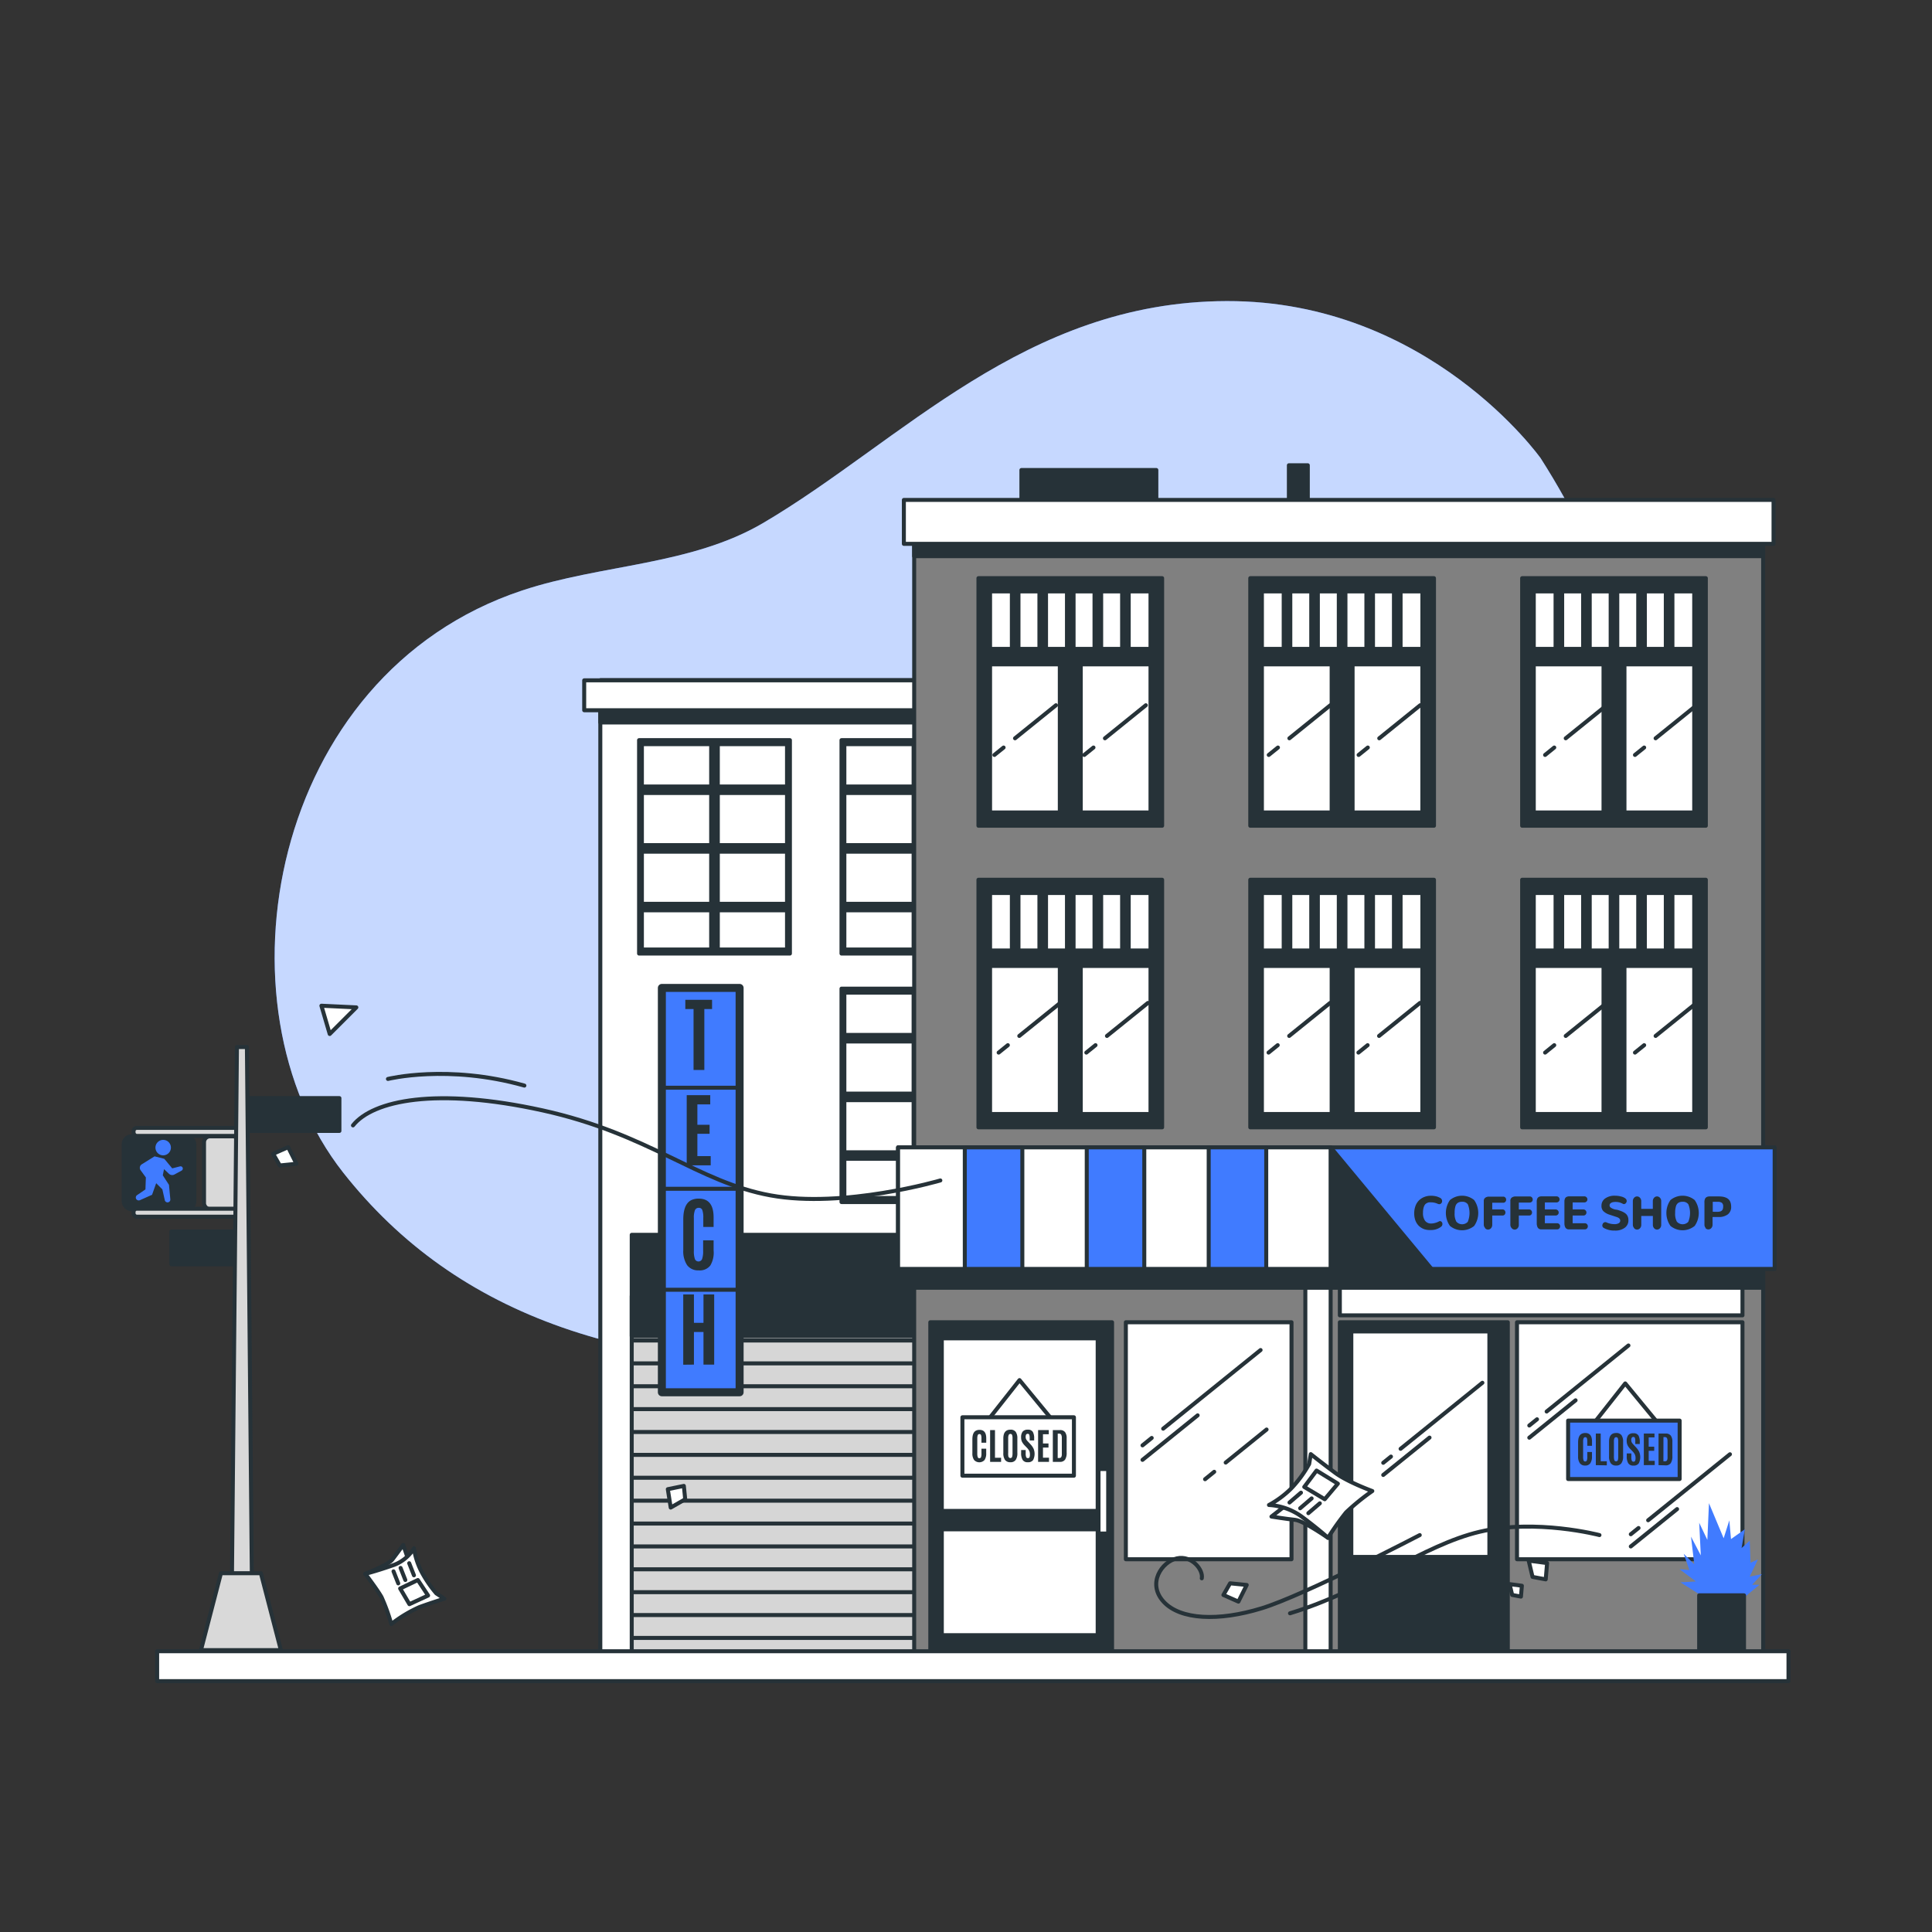 <svg xmlns="http://www.w3.org/2000/svg" viewBox="0 0 500 500"><rect x="0" y="0" width="500" height="500" fill="#333333" stroke="none"/><g id="freepik--background-simple--inject-65"><path d="M398.73,118.6S369.81,77.8,317.5,77.92s-84.17,36.35-120,57.43c-18.74,11-41.82,10.65-62.35,17.46C69.54,174.59,54.75,260.21,88.8,303.44c29.48,37.43,74.92,53,140.61,49.55s112.06-3.67,165.23-50.88S433.31,172.68,398.73,118.6Z" style="fill:#407BFF"></path><path d="M398.73,118.6S369.81,77.8,317.5,77.92s-84.17,36.35-120,57.43c-18.74,11-41.82,10.65-62.35,17.46C69.54,174.59,54.75,260.21,88.8,303.44c29.48,37.43,74.92,53,140.61,49.55s112.06-3.67,165.23-50.88S433.31,172.68,398.73,118.6Z" style="fill:#fff;opacity:0.7"></path></g><g id="freepik--traffic-light--inject-65"><rect x="32" y="294.08" width="18.31" height="18.87" rx="2.04" style="fill:#263238;stroke:#263238;stroke-linecap:round;stroke-linejoin:round;stroke-width:1.035px"></rect><rect x="52.8" y="294.08" width="9.03" height="18.87" rx="1.54" style="fill:#d9d9d9;stroke:#263238;stroke-linecap:round;stroke-linejoin:round;stroke-width:1.035px"></rect><rect x="34.56" y="291.9" width="27.27" height="2.07" rx="0.86" style="fill:#d9d9d9;stroke:#263238;stroke-linecap:round;stroke-linejoin:round;stroke-width:1.035px"></rect><rect x="34.56" y="312.81" width="27.27" height="2.07" rx="0.86" style="fill:#d9d9d9;stroke:#263238;stroke-linecap:round;stroke-linejoin:round;stroke-width:1.035px"></rect><rect x="63.25" y="284.19" width="24.59" height="8.49" style="fill:#263238;stroke:#263238;stroke-linecap:round;stroke-linejoin:round;stroke-width:1.035px"></rect><rect x="44.36" y="318.7" width="18.9" height="8.49" transform="translate(107.61 645.9) rotate(180)" style="fill:#263238;stroke:#263238;stroke-linecap:round;stroke-linejoin:round;stroke-width:1.035px"></rect><polygon points="65.19 409.22 60.02 409.22 61.32 270.97 63.9 270.97 65.19 409.22" style="fill:#d9d9d9;stroke:#263238;stroke-linecap:round;stroke-linejoin:round;stroke-width:1.035px"></polygon><polygon points="72.69 427.05 52.01 427.05 57.18 407.15 67.52 407.15 72.69 427.05" style="fill:#d9d9d9;stroke:#263238;stroke-linecap:round;stroke-linejoin:round;stroke-width:1.035px"></polygon><path d="M44.23,297a2,2,0,1,0-2,2A2,2,0,0,0,44.23,297Z" style="fill:#407BFF"></path><path d="M42.52,299.9,40,299.26l-3.32,2.07a1.07,1.07,0,0,0-.29,1.53l1.36,1.86-.11,3.1-2.16,1.47a.77.77,0,0,0-.28.92h0a.77.77,0,0,0,1,.4l3.15-1.4,1.07-3,1.6,1.6.63,2.8a.72.72,0,0,0,.65.56h0a.72.72,0,0,0,.78-.79l-.35-3.75-1.6-2.46.32-1.6,1.27,1.2a1.23,1.23,0,0,0,1.44.18l1.84-1a.6.6,0,0,0,.26-.76h0a.58.58,0,0,0-.69-.33l-2,.51Z" style="fill:#407BFF"></path></g><g id="freepik--building-2--inject-65"><rect x="252.63" y="163.29" width="34.92" height="14.09" style="fill:#263238;stroke:#263238;stroke-linecap:round;stroke-linejoin:round;stroke-width:1.035px"></rect><rect x="155.36" y="176.07" width="163.34" height="251.87" style="fill:#fff;stroke:#263238;stroke-linecap:round;stroke-linejoin:round;stroke-width:1.035px"></rect><rect x="155.36" y="176.07" width="163.34" height="10.9" style="fill:#263238;stroke:#263238;stroke-linecap:round;stroke-linejoin:round;stroke-width:1.035px"></rect><rect x="151.19" y="176.07" width="167.5" height="7.74" style="fill:#fff;stroke:#263238;stroke-linecap:round;stroke-linejoin:round;stroke-width:1.035px"></rect><rect x="270.18" y="255.86" width="39.04" height="55.23" style="fill:#263238;stroke:#263238;stroke-linecap:round;stroke-linejoin:round;stroke-width:1.035px"></rect><rect x="270.92" y="256.9" width="37.56" height="53.14" style="fill:#fff;stroke:#263238;stroke-linecap:round;stroke-linejoin:round;stroke-width:1.035px"></rect><rect x="288.84" y="256.9" width="1.72" height="53.14" style="fill:#263238;stroke:#263238;stroke-linecap:round;stroke-linejoin:round;stroke-width:1.035px"></rect><rect x="270.95" y="267.84" width="37.41" height="1.69" style="fill:#263238;stroke:#263238;stroke-linecap:round;stroke-linejoin:round;stroke-width:1.035px"></rect><rect x="270.95" y="283.03" width="37.41" height="1.69" style="fill:#263238;stroke:#263238;stroke-linecap:round;stroke-linejoin:round;stroke-width:1.035px"></rect><rect x="270.95" y="298.21" width="37.41" height="1.69" style="fill:#263238;stroke:#263238;stroke-linecap:round;stroke-linejoin:round;stroke-width:1.035px"></rect><rect x="217.78" y="255.86" width="39.04" height="55.23" style="fill:#263238;stroke:#263238;stroke-linecap:round;stroke-linejoin:round;stroke-width:1.035px"></rect><rect x="218.52" y="256.9" width="37.56" height="53.14" style="fill:#fff;stroke:#263238;stroke-linecap:round;stroke-linejoin:round;stroke-width:1.035px"></rect><rect x="236.44" y="256.9" width="1.72" height="53.14" style="fill:#263238;stroke:#263238;stroke-linecap:round;stroke-linejoin:round;stroke-width:1.035px"></rect><rect x="218.55" y="267.84" width="37.41" height="1.69" style="fill:#263238;stroke:#263238;stroke-linecap:round;stroke-linejoin:round;stroke-width:1.035px"></rect><rect x="218.55" y="283.03" width="37.41" height="1.69" style="fill:#263238;stroke:#263238;stroke-linecap:round;stroke-linejoin:round;stroke-width:1.035px"></rect><rect x="218.55" y="298.21" width="37.41" height="1.69" style="fill:#263238;stroke:#263238;stroke-linecap:round;stroke-linejoin:round;stroke-width:1.035px"></rect><rect x="270.18" y="191.55" width="39.04" height="55.23" style="fill:#263238;stroke:#263238;stroke-linecap:round;stroke-linejoin:round;stroke-width:1.035px"></rect><rect x="270.92" y="192.59" width="37.56" height="53.14" style="fill:#fff;stroke:#263238;stroke-linecap:round;stroke-linejoin:round;stroke-width:1.035px"></rect><rect x="288.84" y="192.59" width="1.72" height="53.14" style="fill:#263238;stroke:#263238;stroke-linecap:round;stroke-linejoin:round;stroke-width:1.035px"></rect><rect x="270.95" y="203.54" width="37.41" height="1.69" style="fill:#263238;stroke:#263238;stroke-linecap:round;stroke-linejoin:round;stroke-width:1.035px"></rect><rect x="270.95" y="218.72" width="37.41" height="1.69" style="fill:#263238;stroke:#263238;stroke-linecap:round;stroke-linejoin:round;stroke-width:1.035px"></rect><rect x="270.95" y="233.9" width="37.41" height="1.69" style="fill:#263238;stroke:#263238;stroke-linecap:round;stroke-linejoin:round;stroke-width:1.035px"></rect><rect x="217.78" y="191.55" width="39.04" height="55.23" style="fill:#263238;stroke:#263238;stroke-linecap:round;stroke-linejoin:round;stroke-width:1.035px"></rect><rect x="218.52" y="192.59" width="37.56" height="53.14" style="fill:#fff;stroke:#263238;stroke-linecap:round;stroke-linejoin:round;stroke-width:1.035px"></rect><rect x="236.44" y="192.59" width="1.72" height="53.14" style="fill:#263238;stroke:#263238;stroke-linecap:round;stroke-linejoin:round;stroke-width:1.035px"></rect><rect x="218.55" y="203.54" width="37.41" height="1.69" style="fill:#263238;stroke:#263238;stroke-linecap:round;stroke-linejoin:round;stroke-width:1.035px"></rect><rect x="218.55" y="218.72" width="37.41" height="1.69" style="fill:#263238;stroke:#263238;stroke-linecap:round;stroke-linejoin:round;stroke-width:1.035px"></rect><rect x="218.55" y="233.9" width="37.41" height="1.69" style="fill:#263238;stroke:#263238;stroke-linecap:round;stroke-linejoin:round;stroke-width:1.035px"></rect><rect x="165.39" y="191.55" width="39.04" height="55.23" style="fill:#263238;stroke:#263238;stroke-linecap:round;stroke-linejoin:round;stroke-width:1.035px"></rect><rect x="166.12" y="192.59" width="37.56" height="53.14" style="fill:#fff;stroke:#263238;stroke-linecap:round;stroke-linejoin:round;stroke-width:1.035px"></rect><rect x="184.05" y="192.59" width="1.72" height="53.14" style="fill:#263238;stroke:#263238;stroke-linecap:round;stroke-linejoin:round;stroke-width:1.035px"></rect><rect x="166.16" y="203.54" width="37.41" height="1.69" style="fill:#263238;stroke:#263238;stroke-linecap:round;stroke-linejoin:round;stroke-width:1.035px"></rect><rect x="166.16" y="218.72" width="37.41" height="1.69" style="fill:#263238;stroke:#263238;stroke-linecap:round;stroke-linejoin:round;stroke-width:1.035px"></rect><rect x="166.16" y="233.9" width="37.41" height="1.69" style="fill:#263238;stroke:#263238;stroke-linecap:round;stroke-linejoin:round;stroke-width:1.035px"></rect><rect x="163.49" y="335.41" width="147.07" height="92.53" style="fill:#d6d6d6;stroke:#263238;stroke-linecap:round;stroke-linejoin:round;stroke-width:1.035px"></rect><line x1="163.93" y1="423.89" x2="310.63" y2="423.89" style="fill:#fff;stroke:#263238;stroke-linecap:round;stroke-linejoin:round;stroke-width:1.035px"></line><line x1="163.93" y1="417.97" x2="310.63" y2="417.97" style="fill:#fff;stroke:#263238;stroke-linecap:round;stroke-linejoin:round;stroke-width:1.035px"></line><line x1="163.93" y1="412.05" x2="310.63" y2="412.05" style="fill:#fff;stroke:#263238;stroke-linecap:round;stroke-linejoin:round;stroke-width:1.035px"></line><line x1="163.93" y1="406.13" x2="310.63" y2="406.13" style="fill:#fff;stroke:#263238;stroke-linecap:round;stroke-linejoin:round;stroke-width:1.035px"></line><line x1="163.93" y1="400.21" x2="310.63" y2="400.21" style="fill:#fff;stroke:#263238;stroke-linecap:round;stroke-linejoin:round;stroke-width:1.035px"></line><line x1="163.93" y1="394.29" x2="310.63" y2="394.29" style="fill:#fff;stroke:#263238;stroke-linecap:round;stroke-linejoin:round;stroke-width:1.035px"></line><line x1="163.93" y1="388.37" x2="310.63" y2="388.37" style="fill:#fff;stroke:#263238;stroke-linecap:round;stroke-linejoin:round;stroke-width:1.035px"></line><line x1="163.93" y1="382.44" x2="310.63" y2="382.44" style="fill:#fff;stroke:#263238;stroke-linecap:round;stroke-linejoin:round;stroke-width:1.035px"></line><line x1="163.93" y1="376.52" x2="310.63" y2="376.52" style="fill:#fff;stroke:#263238;stroke-linecap:round;stroke-linejoin:round;stroke-width:1.035px"></line><line x1="163.93" y1="370.6" x2="310.63" y2="370.6" style="fill:#fff;stroke:#263238;stroke-linecap:round;stroke-linejoin:round;stroke-width:1.035px"></line><line x1="163.93" y1="364.68" x2="310.63" y2="364.68" style="fill:#fff;stroke:#263238;stroke-linecap:round;stroke-linejoin:round;stroke-width:1.035px"></line><line x1="163.93" y1="358.76" x2="310.63" y2="358.76" style="fill:#fff;stroke:#263238;stroke-linecap:round;stroke-linejoin:round;stroke-width:1.035px"></line><line x1="163.93" y1="352.84" x2="310.63" y2="352.84" style="fill:#fff;stroke:#263238;stroke-linecap:round;stroke-linejoin:round;stroke-width:1.035px"></line><line x1="163.93" y1="346.92" x2="310.63" y2="346.92" style="fill:#fff;stroke:#263238;stroke-linecap:round;stroke-linejoin:round;stroke-width:1.035px"></line><line x1="163.93" y1="341" x2="310.63" y2="341" style="fill:#fff;stroke:#263238;stroke-linecap:round;stroke-linejoin:round;stroke-width:1.035px"></line><rect x="163.49" y="319.57" width="147.07" height="26.2" style="fill:#263238;stroke:#263238;stroke-linecap:round;stroke-linejoin:round;stroke-width:1.035px"></rect><rect x="171.29" y="255.67" width="20.12" height="104.65" style="fill:#407BFF;stroke:#263238;stroke-linecap:round;stroke-linejoin:round;stroke-width:2.071px"></rect><line x1="171.27" y1="281.5" x2="191.24" y2="281.5" style="fill:#fff;stroke:#263238;stroke-linecap:round;stroke-linejoin:round;stroke-width:1.035px"></line><line x1="171.27" y1="307.65" x2="191.24" y2="307.65" style="fill:#fff;stroke:#263238;stroke-linecap:round;stroke-linejoin:round;stroke-width:1.035px"></line><line x1="171.27" y1="333.79" x2="191.24" y2="333.79" style="fill:#fff;stroke:#263238;stroke-linecap:round;stroke-linejoin:round;stroke-width:1.035px"></line><path d="M179.49,276.91V261.14h-2.13v-2.39h6.92v2.39h-2v15.77Z" style="fill:#263238"></path><path d="M177.72,301.59V283.43h6.09v2.38h-3.33v5.29h3.16v2.33h-3.16v5.77h3.45v2.39Z" style="fill:#263238"></path><path d="M183.83,327.51a3.43,3.43,0,0,1-3,1.26,3.53,3.53,0,0,1-3-1.34,6.48,6.48,0,0,1-1-3.88v-7.91c0-2.71.71-4.39,2.12-5.07a4.38,4.38,0,0,1,1.9-.37q3.82,0,3.83,4.83v2.5h-2.67V315.2a5.92,5.92,0,0,0-.24-2,.91.91,0,0,0-.93-.61,1,1,0,0,0-1,.64,5.35,5.35,0,0,0-.27,2v8.48a6.11,6.11,0,0,0,.26,2.1,1,1,0,0,0,1.88,0,6.24,6.24,0,0,0,.26-2.12V321h2.71v2.57A6.53,6.53,0,0,1,183.83,327.51Z" style="fill:#263238"></path><path d="M176.82,353.19V335h2.77v7.35h2.47V335h2.77v18.16h-2.77v-8.44h-2.47v8.44Z" style="fill:#263238"></path></g><g id="freepik--building-1--inject-65"><rect x="236.59" y="138.25" width="219.71" height="289.68" style="fill:gray;stroke:#263238;stroke-linecap:round;stroke-linejoin:round;stroke-width:1.035px"></rect><rect x="253.22" y="227.68" width="47.54" height="64.07" style="fill:#263238;stroke:#263238;stroke-linecap:round;stroke-linejoin:round;stroke-width:1.035px"></rect><rect x="277.84" y="231.11" width="5.42" height="14.87" style="fill:#fff;stroke:#263238;stroke-linecap:round;stroke-linejoin:round;stroke-width:1.035px"></rect><rect x="270.71" y="231.11" width="5.42" height="14.87" style="fill:#fff;stroke:#263238;stroke-linecap:round;stroke-linejoin:round;stroke-width:1.035px"></rect><rect x="292.11" y="231.11" width="5.64" height="14.87" style="fill:#fff;stroke:#263238;stroke-linecap:round;stroke-linejoin:round;stroke-width:1.035px"></rect><rect x="263.58" y="231.11" width="5.42" height="14.87" style="fill:#fff;stroke:#263238;stroke-linecap:round;stroke-linejoin:round;stroke-width:1.035px"></rect><rect x="284.98" y="231.11" width="5.42" height="14.87" style="fill:#fff;stroke:#263238;stroke-linecap:round;stroke-linejoin:round;stroke-width:1.035px"></rect><rect x="279.7" y="249.99" width="18.05" height="38.32" style="fill:#fff;stroke:#263238;stroke-linecap:round;stroke-linejoin:round;stroke-width:1.035px"></rect><rect x="256.23" y="231.11" width="5.64" height="14.87" style="fill:#fff;stroke:#263238;stroke-linecap:round;stroke-linejoin:round;stroke-width:1.035px"></rect><rect x="256.23" y="249.99" width="18.05" height="38.32" style="fill:#fff;stroke:#263238;stroke-linecap:round;stroke-linejoin:round;stroke-width:1.035px"></rect><line x1="260.83" y1="270.49" x2="258.45" y2="272.41" style="fill:#fff;stroke:#263238;stroke-linecap:round;stroke-linejoin:round;stroke-width:1.035px"></line><line x1="274.38" y1="259.56" x2="263.79" y2="268.1" style="fill:#fff;stroke:#263238;stroke-linecap:round;stroke-linejoin:round;stroke-width:1.035px"></line><line x1="283.52" y1="270.49" x2="281.14" y2="272.41" style="fill:#fff;stroke:#263238;stroke-linecap:round;stroke-linejoin:round;stroke-width:1.035px"></line><line x1="297.07" y1="259.56" x2="286.48" y2="268.1" style="fill:#fff;stroke:#263238;stroke-linecap:round;stroke-linejoin:round;stroke-width:1.035px"></line><rect x="323.57" y="227.68" width="47.54" height="64.07" style="fill:#263238;stroke:#263238;stroke-linecap:round;stroke-linejoin:round;stroke-width:1.035px"></rect><rect x="348.2" y="231.11" width="5.42" height="14.87" style="fill:#fff;stroke:#263238;stroke-linecap:round;stroke-linejoin:round;stroke-width:1.035px"></rect><rect x="341.06" y="231.11" width="5.42" height="14.87" style="fill:#fff;stroke:#263238;stroke-linecap:round;stroke-linejoin:round;stroke-width:1.035px"></rect><rect x="362.47" y="231.11" width="5.64" height="14.87" style="fill:#fff;stroke:#263238;stroke-linecap:round;stroke-linejoin:round;stroke-width:1.035px"></rect><rect x="333.93" y="231.11" width="5.42" height="14.87" style="fill:#fff;stroke:#263238;stroke-linecap:round;stroke-linejoin:round;stroke-width:1.035px"></rect><rect x="355.33" y="231.11" width="5.42" height="14.87" style="fill:#fff;stroke:#263238;stroke-linecap:round;stroke-linejoin:round;stroke-width:1.035px"></rect><rect x="350.05" y="249.99" width="18.05" height="38.32" style="fill:#fff;stroke:#263238;stroke-linecap:round;stroke-linejoin:round;stroke-width:1.035px"></rect><rect x="326.58" y="231.11" width="5.64" height="14.87" style="fill:#fff;stroke:#263238;stroke-linecap:round;stroke-linejoin:round;stroke-width:1.035px"></rect><rect x="326.58" y="249.99" width="18.05" height="38.32" style="fill:#fff;stroke:#263238;stroke-linecap:round;stroke-linejoin:round;stroke-width:1.035px"></rect><line x1="330.67" y1="270.49" x2="328.3" y2="272.41" style="fill:#fff;stroke:#263238;stroke-linecap:round;stroke-linejoin:round;stroke-width:1.035px"></line><line x1="344.22" y1="259.56" x2="333.64" y2="268.1" style="fill:#fff;stroke:#263238;stroke-linecap:round;stroke-linejoin:round;stroke-width:1.035px"></line><line x1="353.94" y1="270.49" x2="351.56" y2="272.41" style="fill:#fff;stroke:#263238;stroke-linecap:round;stroke-linejoin:round;stroke-width:1.035px"></line><line x1="367.49" y1="259.56" x2="356.9" y2="268.1" style="fill:#fff;stroke:#263238;stroke-linecap:round;stroke-linejoin:round;stroke-width:1.035px"></line><rect x="393.93" y="227.68" width="47.54" height="64.07" style="fill:#263238;stroke:#263238;stroke-linecap:round;stroke-linejoin:round;stroke-width:1.035px"></rect><rect x="418.55" y="231.11" width="5.42" height="14.87" style="fill:#fff;stroke:#263238;stroke-linecap:round;stroke-linejoin:round;stroke-width:1.035px"></rect><rect x="411.42" y="231.11" width="5.42" height="14.87" style="fill:#fff;stroke:#263238;stroke-linecap:round;stroke-linejoin:round;stroke-width:1.035px"></rect><rect x="432.82" y="231.11" width="5.64" height="14.87" style="fill:#fff;stroke:#263238;stroke-linecap:round;stroke-linejoin:round;stroke-width:1.035px"></rect><rect x="404.29" y="231.11" width="5.42" height="14.87" style="fill:#fff;stroke:#263238;stroke-linecap:round;stroke-linejoin:round;stroke-width:1.035px"></rect><rect x="425.69" y="231.11" width="5.42" height="14.87" style="fill:#fff;stroke:#263238;stroke-linecap:round;stroke-linejoin:round;stroke-width:1.035px"></rect><rect x="420.41" y="249.99" width="18.05" height="38.32" style="fill:#fff;stroke:#263238;stroke-linecap:round;stroke-linejoin:round;stroke-width:1.035px"></rect><rect x="396.94" y="231.11" width="5.64" height="14.87" style="fill:#fff;stroke:#263238;stroke-linecap:round;stroke-linejoin:round;stroke-width:1.035px"></rect><rect x="396.94" y="249.99" width="18.05" height="38.32" style="fill:#fff;stroke:#263238;stroke-linecap:round;stroke-linejoin:round;stroke-width:1.035px"></rect><line x1="402.24" y1="270.49" x2="399.87" y2="272.41" style="fill:#fff;stroke:#263238;stroke-linecap:round;stroke-linejoin:round;stroke-width:1.035px"></line><line x1="415.8" y1="259.56" x2="405.21" y2="268.1" style="fill:#fff;stroke:#263238;stroke-linecap:round;stroke-linejoin:round;stroke-width:1.035px"></line><line x1="425.51" y1="270.49" x2="423.13" y2="272.41" style="fill:#fff;stroke:#263238;stroke-linecap:round;stroke-linejoin:round;stroke-width:1.035px"></line><line x1="439.06" y1="259.56" x2="428.47" y2="268.1" style="fill:#fff;stroke:#263238;stroke-linecap:round;stroke-linejoin:round;stroke-width:1.035px"></line><rect x="393.93" y="149.63" width="47.54" height="64.07" style="fill:#263238;stroke:#263238;stroke-linecap:round;stroke-linejoin:round;stroke-width:1.035px"></rect><rect x="418.55" y="153.06" width="5.42" height="14.87" style="fill:#fff;stroke:#263238;stroke-linecap:round;stroke-linejoin:round;stroke-width:1.035px"></rect><rect x="411.42" y="153.06" width="5.42" height="14.87" style="fill:#fff;stroke:#263238;stroke-linecap:round;stroke-linejoin:round;stroke-width:1.035px"></rect><rect x="432.82" y="153.06" width="5.64" height="14.87" style="fill:#fff;stroke:#263238;stroke-linecap:round;stroke-linejoin:round;stroke-width:1.035px"></rect><rect x="404.29" y="153.06" width="5.42" height="14.87" style="fill:#fff;stroke:#263238;stroke-linecap:round;stroke-linejoin:round;stroke-width:1.035px"></rect><rect x="425.69" y="153.06" width="5.42" height="14.87" style="fill:#fff;stroke:#263238;stroke-linecap:round;stroke-linejoin:round;stroke-width:1.035px"></rect><rect x="420.41" y="171.94" width="18.05" height="38.32" style="fill:#fff;stroke:#263238;stroke-linecap:round;stroke-linejoin:round;stroke-width:1.035px"></rect><rect x="396.94" y="153.06" width="5.64" height="14.87" style="fill:#fff;stroke:#263238;stroke-linecap:round;stroke-linejoin:round;stroke-width:1.035px"></rect><rect x="396.94" y="171.94" width="18.05" height="38.32" style="fill:#fff;stroke:#263238;stroke-linecap:round;stroke-linejoin:round;stroke-width:1.035px"></rect><line x1="402.24" y1="193.46" x2="399.87" y2="195.38" style="fill:#fff;stroke:#263238;stroke-linecap:round;stroke-linejoin:round;stroke-width:1.035px"></line><line x1="415.8" y1="182.52" x2="405.21" y2="191.07" style="fill:#fff;stroke:#263238;stroke-linecap:round;stroke-linejoin:round;stroke-width:1.035px"></line><line x1="425.51" y1="193.46" x2="423.13" y2="195.38" style="fill:#fff;stroke:#263238;stroke-linecap:round;stroke-linejoin:round;stroke-width:1.035px"></line><line x1="439.06" y1="182.52" x2="428.47" y2="191.07" style="fill:#fff;stroke:#263238;stroke-linecap:round;stroke-linejoin:round;stroke-width:1.035px"></line><rect x="323.57" y="149.63" width="47.54" height="64.07" style="fill:#263238;stroke:#263238;stroke-linecap:round;stroke-linejoin:round;stroke-width:1.035px"></rect><rect x="348.2" y="153.06" width="5.42" height="14.87" style="fill:#fff;stroke:#263238;stroke-linecap:round;stroke-linejoin:round;stroke-width:1.035px"></rect><rect x="341.06" y="153.06" width="5.42" height="14.87" style="fill:#fff;stroke:#263238;stroke-linecap:round;stroke-linejoin:round;stroke-width:1.035px"></rect><rect x="362.47" y="153.06" width="5.64" height="14.87" style="fill:#fff;stroke:#263238;stroke-linecap:round;stroke-linejoin:round;stroke-width:1.035px"></rect><rect x="333.93" y="153.06" width="5.42" height="14.87" style="fill:#fff;stroke:#263238;stroke-linecap:round;stroke-linejoin:round;stroke-width:1.035px"></rect><rect x="355.33" y="153.06" width="5.42" height="14.87" style="fill:#fff;stroke:#263238;stroke-linecap:round;stroke-linejoin:round;stroke-width:1.035px"></rect><rect x="350.05" y="171.94" width="18.05" height="38.32" style="fill:#fff;stroke:#263238;stroke-linecap:round;stroke-linejoin:round;stroke-width:1.035px"></rect><rect x="326.58" y="153.06" width="5.64" height="14.87" style="fill:#fff;stroke:#263238;stroke-linecap:round;stroke-linejoin:round;stroke-width:1.035px"></rect><rect x="326.58" y="171.94" width="18.05" height="38.32" style="fill:#fff;stroke:#263238;stroke-linecap:round;stroke-linejoin:round;stroke-width:1.035px"></rect><line x1="330.73" y1="193.46" x2="328.35" y2="195.38" style="fill:#fff;stroke:#263238;stroke-linecap:round;stroke-linejoin:round;stroke-width:1.035px"></line><line x1="344.28" y1="182.52" x2="333.69" y2="191.07" style="fill:#fff;stroke:#263238;stroke-linecap:round;stroke-linejoin:round;stroke-width:1.035px"></line><line x1="353.99" y1="193.46" x2="351.61" y2="195.38" style="fill:#fff;stroke:#263238;stroke-linecap:round;stroke-linejoin:round;stroke-width:1.035px"></line><line x1="367.54" y1="182.52" x2="356.95" y2="191.07" style="fill:#fff;stroke:#263238;stroke-linecap:round;stroke-linejoin:round;stroke-width:1.035px"></line><rect x="253.22" y="149.63" width="47.54" height="64.07" style="fill:#263238;stroke:#263238;stroke-linecap:round;stroke-linejoin:round;stroke-width:1.035px"></rect><rect x="277.84" y="153.06" width="5.42" height="14.87" style="fill:#fff;stroke:#263238;stroke-linecap:round;stroke-linejoin:round;stroke-width:1.035px"></rect><rect x="270.71" y="153.06" width="5.42" height="14.87" style="fill:#fff;stroke:#263238;stroke-linecap:round;stroke-linejoin:round;stroke-width:1.035px"></rect><rect x="292.11" y="153.06" width="5.64" height="14.87" style="fill:#fff;stroke:#263238;stroke-linecap:round;stroke-linejoin:round;stroke-width:1.035px"></rect><rect x="263.58" y="153.06" width="5.42" height="14.87" style="fill:#fff;stroke:#263238;stroke-linecap:round;stroke-linejoin:round;stroke-width:1.035px"></rect><rect x="284.98" y="153.06" width="5.42" height="14.87" style="fill:#fff;stroke:#263238;stroke-linecap:round;stroke-linejoin:round;stroke-width:1.035px"></rect><rect x="279.7" y="171.94" width="18.05" height="38.32" style="fill:#fff;stroke:#263238;stroke-linecap:round;stroke-linejoin:round;stroke-width:1.035px"></rect><rect x="256.23" y="153.06" width="5.64" height="14.87" style="fill:#fff;stroke:#263238;stroke-linecap:round;stroke-linejoin:round;stroke-width:1.035px"></rect><rect x="256.23" y="171.94" width="18.05" height="38.32" style="fill:#fff;stroke:#263238;stroke-linecap:round;stroke-linejoin:round;stroke-width:1.035px"></rect><line x1="259.73" y1="193.46" x2="257.35" y2="195.38" style="fill:#fff;stroke:#263238;stroke-linecap:round;stroke-linejoin:round;stroke-width:1.035px"></line><line x1="273.28" y1="182.52" x2="262.69" y2="191.07" style="fill:#fff;stroke:#263238;stroke-linecap:round;stroke-linejoin:round;stroke-width:1.035px"></line><line x1="282.99" y1="193.46" x2="280.61" y2="195.38" style="fill:#fff;stroke:#263238;stroke-linecap:round;stroke-linejoin:round;stroke-width:1.035px"></line><line x1="296.54" y1="182.52" x2="285.96" y2="191.07" style="fill:#fff;stroke:#263238;stroke-linecap:round;stroke-linejoin:round;stroke-width:1.035px"></line><rect x="291.37" y="342.2" width="42.87" height="61.33" style="fill:#fff;stroke:#263238;stroke-linecap:round;stroke-linejoin:round;stroke-width:1.035px"></rect><line x1="298.06" y1="372.14" x2="295.68" y2="374.06" style="fill:#fff;stroke:#263238;stroke-linecap:round;stroke-linejoin:round;stroke-width:1.035px"></line><line x1="326.24" y1="349.39" x2="301.03" y2="369.74" style="fill:#fff;stroke:#263238;stroke-linecap:round;stroke-linejoin:round;stroke-width:1.035px"></line><line x1="309.95" y1="366.29" x2="295.68" y2="377.81" style="fill:#fff;stroke:#263238;stroke-linecap:round;stroke-linejoin:round;stroke-width:1.035px"></line><line x1="314.24" y1="380.9" x2="311.87" y2="382.82" style="fill:#fff;stroke:#263238;stroke-linecap:round;stroke-linejoin:round;stroke-width:1.035px"></line><line x1="327.79" y1="369.96" x2="317.21" y2="378.51" style="fill:#fff;stroke:#263238;stroke-linecap:round;stroke-linejoin:round;stroke-width:1.035px"></line><rect x="236.59" y="138.25" width="219.71" height="5.69" style="fill:#263238;stroke:#263238;stroke-linecap:round;stroke-linejoin:round;stroke-width:1.035px"></rect><rect x="264.34" y="121.64" width="34.92" height="14.09" style="fill:#263238;stroke:#263238;stroke-linecap:round;stroke-linejoin:round;stroke-width:1.035px"></rect><rect x="333.56" y="120.41" width="4.9" height="15.31" style="fill:#263238;stroke:#263238;stroke-linecap:round;stroke-linejoin:round;stroke-width:1.035px"></rect><rect x="233.92" y="129.38" width="225.07" height="11.37" style="fill:#fff;stroke:#263238;stroke-linecap:round;stroke-linejoin:round;stroke-width:1.035px"></rect><rect x="341.54" y="309.6" width="114.77" height="118.34" style="fill:gray;stroke:#263238;stroke-linecap:round;stroke-linejoin:round;stroke-width:1.035px"></rect><rect x="392.6" y="342.2" width="58.35" height="61.33" style="fill:#fff;stroke:#263238;stroke-linecap:round;stroke-linejoin:round;stroke-width:1.035px"></rect><polyline points="411.67 369.37 420.61 358.03 430.23 369.71" style="fill:none;stroke:#263238;stroke-linecap:round;stroke-linejoin:round;stroke-width:1.035px"></polyline><rect x="405.83" y="367.65" width="28.86" height="15.12" style="fill:#407BFF;stroke:#263238;stroke-linecap:round;stroke-linejoin:round;stroke-width:1.035px"></rect><path d="M411.56,378.7a1.54,1.54,0,0,1-1.34.58,1.59,1.59,0,0,1-1.36-.61,2.93,2.93,0,0,1-.45-1.76v-3.59c0-1.22.32-2,1-2.29a2,2,0,0,1,.86-.17q1.74,0,1.74,2.19v1.13h-1.22v-1.05a2.79,2.79,0,0,0-.1-.91.41.41,0,0,0-.42-.27.43.43,0,0,0-.44.29,2.43,2.43,0,0,0-.12.88V377a2.69,2.69,0,0,0,.12.95.41.41,0,0,0,.42.28.42.42,0,0,0,.43-.29,2.77,2.77,0,0,0,.11-1v-1.17H412v1.16A3,3,0,0,1,411.56,378.7Z" style="fill:#263238"></path><path d="M413,379.18V371h1.26v7.17h1.58v1.06Z" style="fill:#263238"></path><path d="M419.62,378.68a1.56,1.56,0,0,1-1.37.6,1.61,1.61,0,0,1-1.39-.6,3,3,0,0,1-.44-1.8v-3.76c0-1.51.61-2.26,1.84-2.26a1.6,1.6,0,0,1,1.38.57,2.85,2.85,0,0,1,.42,1.69v3.76A3,3,0,0,1,419.62,378.68Zm-1.83-.77a.5.5,0,0,0,.9,0,3.25,3.25,0,0,0,.11-1v-3.84a2.48,2.48,0,0,0-.11-.85.43.43,0,0,0-.43-.27.45.45,0,0,0-.45.27,2,2,0,0,0-.13.85v3.84A3.28,3.28,0,0,0,417.79,377.91Z" style="fill:#263238"></path><path d="M421,376.87v-.73h1.19V377a2.8,2.8,0,0,0,.11,1,.45.45,0,0,0,.44.28.43.43,0,0,0,.43-.23,1.9,1.9,0,0,0,.11-.75,2.06,2.06,0,0,0-.19-.9,3.12,3.12,0,0,0-.6-.81l-.6-.63a3.54,3.54,0,0,1-.67-.92,2.57,2.57,0,0,1-.23-1.1,2.45,2.45,0,0,1,.39-1.52,1.62,1.62,0,0,1,1.35-.49,1.39,1.39,0,0,1,1.3.57,3.36,3.36,0,0,1,.34,1.69v.51h-1.16V373a2.52,2.52,0,0,0-.1-.86.39.39,0,0,0-.39-.26.46.46,0,0,0-.42.2,1.05,1.05,0,0,0-.13.59,1.22,1.22,0,0,0,.13.62,2.76,2.76,0,0,0,.47.6l.68.74a4.64,4.64,0,0,1,.77,1.11,3.53,3.53,0,0,1-.13,3,1.57,1.57,0,0,1-1.36.55,1.45,1.45,0,0,1-1.35-.62A3.36,3.36,0,0,1,421,376.87Z" style="fill:#263238"></path><path d="M425.42,379.18V371h2.76V372h-1.5v2.4h1.43v1.06h-1.43v2.61h1.56v1.08Z" style="fill:#263238"></path><path d="M429.23,379.18V371h1.85a1.56,1.56,0,0,1,1.32.54,2.59,2.59,0,0,1,.41,1.58v3.71a3.2,3.2,0,0,1-.41,1.82,1.54,1.54,0,0,1-1.36.58Zm1.26-1h.41a.56.56,0,0,0,.5-.22,1.5,1.5,0,0,0,.16-.83V373.1a2,2,0,0,0-.15-.91.58.58,0,0,0-.54-.27h-.37Z" style="fill:#263238"></path><line x1="397.78" y1="367.31" x2="395.78" y2="368.92" style="fill:#fff;stroke:#263238;stroke-linecap:round;stroke-linejoin:round;stroke-width:1.035px"></line><line x1="421.44" y1="348.21" x2="400.27" y2="365.3" style="fill:#fff;stroke:#263238;stroke-linecap:round;stroke-linejoin:round;stroke-width:1.035px"></line><line x1="407.76" y1="362.4" x2="395.78" y2="372.07" style="fill:#fff;stroke:#263238;stroke-linecap:round;stroke-linejoin:round;stroke-width:1.035px"></line><line x1="424.05" y1="395.45" x2="422.05" y2="397.06" style="fill:#fff;stroke:#263238;stroke-linecap:round;stroke-linejoin:round;stroke-width:1.035px"></line><line x1="447.71" y1="376.36" x2="426.54" y2="393.44" style="fill:#fff;stroke:#263238;stroke-linecap:round;stroke-linejoin:round;stroke-width:1.035px"></line><line x1="434.03" y1="390.55" x2="422.05" y2="400.22" style="fill:#fff;stroke:#263238;stroke-linecap:round;stroke-linejoin:round;stroke-width:1.035px"></line><rect x="346.75" y="331.48" width="104.2" height="8.93" style="fill:#fff;stroke:#263238;stroke-linecap:round;stroke-linejoin:round;stroke-width:1.035px"></rect><rect x="337.82" y="320.76" width="6.55" height="107.18" style="fill:#fff;stroke:#263238;stroke-linecap:round;stroke-linejoin:round;stroke-width:1.035px"></rect><rect x="236.59" y="323.89" width="219.71" height="9.38" style="fill:#263238;stroke:#263238;stroke-linecap:round;stroke-linejoin:round;stroke-width:1.035px"></rect><rect x="232.42" y="296.94" width="226.86" height="31.46" style="fill:#407BFF;stroke:#263238;stroke-linecap:round;stroke-linejoin:round;stroke-width:1.035px"></rect><path d="M368.55,318.1a4.19,4.19,0,0,1-1.34-.83,3.89,3.89,0,0,1-.9-1.39A5.13,5.13,0,0,1,366,314a5.37,5.37,0,0,1,.33-1.92,3.94,3.94,0,0,1,.91-1.43,4.12,4.12,0,0,1,1.38-.88,4.56,4.56,0,0,1,1.71-.31,5.8,5.8,0,0,1,1.44.17,5.88,5.88,0,0,1,1,.41,1.18,1.18,0,0,1,.3.29.85.85,0,0,1,.13.34,1,1,0,0,1,0,.35.68.68,0,0,1-.14.31,1,1,0,0,1-.23.22.58.58,0,0,1-.33.09,1.09,1.09,0,0,1-.39-.08,4.14,4.14,0,0,0-1.62-.39,4.65,4.65,0,0,0-.69,0,1.85,1.85,0,0,0-.6.23,1.33,1.33,0,0,0-.5.47,2.74,2.74,0,0,0-.31.81,5.32,5.32,0,0,0-.12,1.21,3.32,3.32,0,0,0,.54,2.05,1.9,1.9,0,0,0,1.6.7,3.85,3.85,0,0,0,1-.15,4.44,4.44,0,0,0,1-.39.49.49,0,0,1,.53,0,.73.73,0,0,1,.35.53.91.91,0,0,1-.41.9,4.24,4.24,0,0,1-2.63.8A4.63,4.63,0,0,1,368.55,318.1Z" style="fill:#263238"></path><path d="M375.25,317.27a5.82,5.82,0,0,1,0-6.7,4.93,4.93,0,0,1,6.26,0,5.82,5.82,0,0,1,0,6.7,4.93,4.93,0,0,1-6.26,0Zm4.62-1.11a5.95,5.95,0,0,0,0-4.49,1.68,1.68,0,0,0-1.49-.65,1.94,1.94,0,0,0-1.11.28,1.56,1.56,0,0,0-.61.9,5.74,5.74,0,0,0-.2,1.72,4.21,4.21,0,0,0,.44,2.24,2,2,0,0,0,3,0Z" style="fill:#263238"></path><path d="M384.36,317.81A1.29,1.29,0,0,1,384,317v-6.16a1,1,0,0,1,.39-.87,1.58,1.58,0,0,1,1-.28h3.65a.67.67,0,0,1,.53.23.76.76,0,0,1,.22.56.75.75,0,0,1-.22.56.7.7,0,0,1-.53.23h-2.85V313h2.66a.69.69,0,0,1,.54.23.84.84,0,0,1,0,1.13.72.72,0,0,1-.54.22h-2.66V317a1.29,1.29,0,0,1-.32.86,1,1,0,0,1-1.53,0Z" style="fill:#263238"></path><path d="M391.2,317.81a1.24,1.24,0,0,1-.32-.86v-6.16a1,1,0,0,1,.38-.87,1.62,1.62,0,0,1,1-.28h3.65a.7.7,0,0,1,.54.23.8.8,0,0,1,.22.56.79.79,0,0,1-.22.56.74.74,0,0,1-.54.23h-2.84V313h2.66a.7.7,0,0,1,.54.23.84.84,0,0,1,0,1.13.73.73,0,0,1-.54.22h-2.66V317a1.28,1.28,0,0,1-.31.86,1,1,0,0,1-.77.36A1,1,0,0,1,391.2,317.81Z" style="fill:#263238"></path><path d="M398.27,318a.86.86,0,0,1-.33-.35,2,2,0,0,1-.17-.48,2.35,2.35,0,0,1-.06-.54v-5.32a4.39,4.39,0,0,1,0-.56,1.9,1.9,0,0,1,.1-.46.9.9,0,0,1,.23-.37,1,1,0,0,1,.39-.23,1.82,1.82,0,0,1,.6-.08h3.78a.79.79,0,0,1,.58.23.77.77,0,0,1,.23.56.75.75,0,0,1-.23.56.83.83,0,0,1-.58.23h-3V313h2.76a.82.82,0,0,1,.58.23.78.78,0,0,1,.24.57.74.74,0,0,1-.24.56.81.81,0,0,1-.58.22h-2.76v2H403a.69.69,0,0,1,.54.23.82.82,0,0,1,0,1.12.73.73,0,0,1-.54.23h-4.22A.91.91,0,0,1,398.27,318Z" style="fill:#263238"></path><path d="M405.43,318a.86.86,0,0,1-.33-.35,1.62,1.62,0,0,1-.17-.48,2.35,2.35,0,0,1-.06-.54v-5.32c0-.22,0-.41,0-.56a1.92,1.92,0,0,1,.11-.46.89.89,0,0,1,.22-.37,1,1,0,0,1,.4-.23,1.74,1.74,0,0,1,.6-.08H410a.78.78,0,0,1,.58.23.74.74,0,0,1,.24.56.73.73,0,0,1-.24.56.82.82,0,0,1-.58.23h-3V313h2.76a.79.79,0,0,1,.81.8.77.77,0,0,1-.23.56.81.81,0,0,1-.58.22H407v2h3.17a.7.7,0,0,1,.54.23.82.82,0,0,1,0,1.12.74.74,0,0,1-.54.23h-4.22A.88.88,0,0,1,405.43,318Z" style="fill:#263238"></path><path d="M415,317.76a.83.83,0,0,1-.26-.3.8.8,0,0,1-.06-.37,1.21,1.21,0,0,1,.11-.37.71.71,0,0,1,.25-.29.83.83,0,0,1,.35-.14.85.85,0,0,1,.44.1,5,5,0,0,0,2,.42,2.12,2.12,0,0,0,1.07-.23.74.74,0,0,0,.41-.69c0-.42-.3-.72-.9-.92l-1.95-.64a4,4,0,0,1-1.54-.91,1.9,1.9,0,0,1-.46-1.36,2.25,2.25,0,0,1,.95-1.9,4.17,4.17,0,0,1,2.55-.71,6.07,6.07,0,0,1,1.56.2,2.73,2.73,0,0,1,1.22.58.76.76,0,0,1,.22.4.8.8,0,0,1,0,.41,1.25,1.25,0,0,1-.21.35.58.58,0,0,1-.31.2.64.64,0,0,1-.36,0,4.57,4.57,0,0,0-1-.42,4.48,4.48,0,0,0-1-.11,3.26,3.26,0,0,0-.73.08,1.46,1.46,0,0,0-.57.29.66.66,0,0,0-.22.5.7.7,0,0,0,.31.6,3.46,3.46,0,0,0,.92.43,1.76,1.76,0,0,0,.45.09,3.37,3.37,0,0,1,.46.09c.36.11.66.22.92.32a5.21,5.21,0,0,1,.75.37,2.6,2.6,0,0,1,.58.48,2,2,0,0,1,.35.62,2.3,2.3,0,0,1,.13.81,2.32,2.32,0,0,1-.94,2,4.06,4.06,0,0,1-2.56.73A5.49,5.49,0,0,1,415,317.76Z" style="fill:#263238"></path><path d="M422.9,317.81a1.27,1.27,0,0,1-.32-.86v-6.1a1.25,1.25,0,0,1,.32-.86,1,1,0,0,1,1.53,0,1.25,1.25,0,0,1,.32.86v2h3v-2a1.27,1.27,0,0,1,.32-.86,1,1,0,0,1,.77-.36,1,1,0,0,1,.76.36,1.21,1.21,0,0,1,.32.86V317a1.23,1.23,0,0,1-.32.86,1,1,0,0,1-.76.36,1,1,0,0,1-.76-.36,1.23,1.23,0,0,1-.32-.86v-2.31h-3V317a1.27,1.27,0,0,1-.32.86,1,1,0,0,1-1.53,0Z" style="fill:#263238"></path><path d="M432.32,317.27a5.82,5.82,0,0,1,0-6.7,4.93,4.93,0,0,1,6.26,0,5.82,5.82,0,0,1,0,6.7,4.93,4.93,0,0,1-6.26,0Zm4.62-1.11a5.95,5.95,0,0,0,0-4.49,1.68,1.68,0,0,0-1.49-.65,1.94,1.94,0,0,0-1.11.28,1.56,1.56,0,0,0-.61.9,5.74,5.74,0,0,0-.2,1.72,4.21,4.21,0,0,0,.44,2.24,2,2,0,0,0,3,0Z" style="fill:#263238"></path><path d="M441.43,317.81a1.29,1.29,0,0,1-.32-.86v-5.54a4.45,4.45,0,0,1,0-.57,2.08,2.08,0,0,1,.11-.48.94.94,0,0,1,.23-.39,1.24,1.24,0,0,1,.41-.25,1.89,1.89,0,0,1,.62-.09h2.29a6.63,6.63,0,0,1,1,.07,3.54,3.54,0,0,1,.9.25,2.3,2.3,0,0,1,.72.47,2.27,2.27,0,0,1,.46.76,3.34,3.34,0,0,1,.17,1.1,2.38,2.38,0,0,1-.86,2,3.84,3.84,0,0,1-2.43.68h-1.52v2a1.24,1.24,0,0,1-.32.86,1,1,0,0,1-1.53,0Zm3-4.19a3.6,3.6,0,0,0,.66-.07,1.26,1.26,0,0,0,.47-.21.85.85,0,0,0,.29-.4,1.8,1.8,0,0,0,.1-.66,1.16,1.16,0,0,0-.34-1,1.79,1.79,0,0,0-1.08-.25h-1.27v2.57Z" style="fill:#263238"></path><polygon points="344.37 296.94 370.56 328.5 344.37 328.5 344.37 296.94" style="fill:#263238;stroke:#263238;stroke-linecap:round;stroke-linejoin:round;stroke-width:1.035px"></polygon><polygon points="441.22 413.5 434.89 409.5 438.9 409.28 434.68 406.12 437.21 406.33 435.74 402.11 438.48 404.85 437.63 397.68 440.17 402.53 439.75 394.09 441.86 398.52 442.28 389.02 446.08 398.1 447.55 393.46 447.98 398.31 451.56 395.78 450.72 400.63 452.83 398.73 453.04 404.43 454.94 403.59 452.83 408.02 455.99 407.38 453.46 410.13 455.36 410.13 450.51 414.14 441.22 413.5" style="fill:#407BFF"></polygon><rect x="439.74" y="412.87" width="11.61" height="14.77" style="fill:#263238;stroke:#263238;stroke-linecap:round;stroke-linejoin:round;stroke-width:1.035px"></rect><circle cx="387.59" cy="384.13" r="1.96" style="fill:#263238;stroke:#263238;stroke-linecap:round;stroke-linejoin:round;stroke-width:1.035px"></circle><rect x="232.42" y="296.94" width="111.94" height="31.46" style="fill:#fff;stroke:#263238;stroke-linecap:round;stroke-linejoin:round;stroke-width:1.035px"></rect><rect x="249.69" y="296.94" width="14.89" height="31.46" style="fill:#407BFF;stroke:#263238;stroke-linecap:round;stroke-linejoin:round;stroke-width:1.035px"></rect><rect x="281.25" y="296.94" width="14.89" height="31.46" style="fill:#407BFF;stroke:#263238;stroke-linecap:round;stroke-linejoin:round;stroke-width:1.035px"></rect><rect x="312.81" y="296.94" width="14.89" height="31.46" style="fill:#407BFF;stroke:#263238;stroke-linecap:round;stroke-linejoin:round;stroke-width:1.035px"></rect><rect x="240.76" y="342.2" width="47.04" height="85.74" style="fill:#263238;stroke:#263238;stroke-linecap:round;stroke-linejoin:round;stroke-width:1.035px"></rect><rect x="243.74" y="346.36" width="40.34" height="44.66" style="fill:#fff;stroke:#263238;stroke-linecap:round;stroke-linejoin:round;stroke-width:1.035px"></rect><rect x="243.74" y="395.79" width="40.34" height="27.39" style="fill:#fff;stroke:#263238;stroke-linecap:round;stroke-linejoin:round;stroke-width:1.035px"></rect><rect x="284.81" y="380.7" width="1.47" height="15.66" style="fill:#fff"></rect><polyline points="254.91 368.51 263.85 357.17 273.47 368.86" style="fill:none;stroke:#263238;stroke-linecap:round;stroke-linejoin:round;stroke-width:1.035px"></polyline><rect x="249.07" y="366.79" width="28.86" height="15.12" style="fill:#fff;stroke:#263238;stroke-linecap:round;stroke-linejoin:round;stroke-width:1.035px"></rect><path d="M254.8,377.85a1.84,1.84,0,0,1-2.7,0,2.9,2.9,0,0,1-.45-1.75v-3.59c0-1.22.32-2,1-2.29a1.89,1.89,0,0,1,.86-.17c1.16,0,1.73.73,1.73,2.19v1.13H254v-1.06a2.76,2.76,0,0,0-.1-.9.42.42,0,0,0-.42-.28.45.45,0,0,0-.44.29,2.46,2.46,0,0,0-.12.89v3.84a2.65,2.65,0,0,0,.12.95.42.42,0,0,0,.42.29.43.43,0,0,0,.43-.29,2.81,2.81,0,0,0,.11-1v-1.18h1.23v1.17A3,3,0,0,1,254.8,377.85Z" style="fill:#263238"></path><path d="M256.24,378.33V370.1h1.26v7.16h1.58v1.07Z" style="fill:#263238"></path><path d="M262.86,377.83a1.55,1.55,0,0,1-1.37.59,1.63,1.63,0,0,1-1.39-.59,3,3,0,0,1-.44-1.8v-3.76c0-1.51.61-2.27,1.84-2.27a1.58,1.58,0,0,1,1.38.58,2.9,2.9,0,0,1,.41,1.69V376A3.07,3.07,0,0,1,262.86,377.83Zm-1.83-.78a.49.49,0,0,0,.9,0,3.33,3.33,0,0,0,.11-1v-3.83a2.44,2.44,0,0,0-.11-.85.43.43,0,0,0-.43-.27.45.45,0,0,0-.45.27,2,2,0,0,0-.13.84V376A3.24,3.24,0,0,0,261,377.05Z" style="fill:#263238"></path><path d="M264.27,376v-.74h1.18v.83a2.74,2.74,0,0,0,.12,1,.44.44,0,0,0,.44.27.41.41,0,0,0,.43-.23,1.92,1.92,0,0,0,.1-.74,2.14,2.14,0,0,0-.18-.91,3.57,3.57,0,0,0-.6-.81l-.6-.62a3.9,3.9,0,0,1-.67-.92,2.59,2.59,0,0,1-.23-1.11,2.41,2.41,0,0,1,.39-1.51A1.63,1.63,0,0,1,266,370a1.4,1.4,0,0,1,1.3.58,3.34,3.34,0,0,1,.34,1.69v.51h-1.16v-.59a2.52,2.52,0,0,0-.1-.86.38.38,0,0,0-.39-.26.48.48,0,0,0-.43.19,1.18,1.18,0,0,0-.12.59,1.23,1.23,0,0,0,.13.63,2.76,2.76,0,0,0,.47.6l.68.73a4.49,4.49,0,0,1,.77,1.12,3.51,3.51,0,0,1-.13,2.94,1.54,1.54,0,0,1-1.36.55,1.45,1.45,0,0,1-1.35-.61A3.38,3.38,0,0,1,264.27,376Z" style="fill:#263238"></path><path d="M268.66,378.33V370.1h2.76v1.08h-1.5v2.39h1.43v1.06h-1.43v2.62h1.56v1.08Z" style="fill:#263238"></path><path d="M272.47,378.33V370.1h1.85a1.56,1.56,0,0,1,1.32.54,2.56,2.56,0,0,1,.41,1.57v3.72a3.22,3.22,0,0,1-.41,1.82,1.55,1.55,0,0,1-1.36.58Zm1.26-1h.41a.56.56,0,0,0,.5-.23,1.46,1.46,0,0,0,.16-.82v-4.06a2,2,0,0,0-.15-.91.57.57,0,0,0-.54-.28h-.37Z" style="fill:#263238"></path><rect x="346.75" y="342.2" width="43.47" height="85.74" style="fill:#263238;stroke:#263238;stroke-linecap:round;stroke-linejoin:round;stroke-width:1.035px"></rect><rect x="349.72" y="344.58" width="35.73" height="58.35" style="fill:#fff;stroke:#263238;stroke-linecap:round;stroke-linejoin:round;stroke-width:1.035px"></rect><line x1="359.98" y1="376.96" x2="357.98" y2="378.57" style="fill:#fff;stroke:#263238;stroke-linecap:round;stroke-linejoin:round;stroke-width:1.035px"></line><line x1="383.64" y1="357.86" x2="362.47" y2="374.95" style="fill:#fff;stroke:#263238;stroke-linecap:round;stroke-linejoin:round;stroke-width:1.035px"></line><line x1="369.96" y1="372.05" x2="357.98" y2="381.72" style="fill:#fff;stroke:#263238;stroke-linecap:round;stroke-linejoin:round;stroke-width:1.035px"></line></g><g id="freepik--Wind--inject-65"><path d="M243.36,305.5s-25,7.32-43.92,3.87-31.43-15.93-59-22-43.92-2.58-49.09,3.88" style="fill:none;stroke:#263238;stroke-linecap:round;stroke-linejoin:round;stroke-width:1.035px"></path><path d="M100.4,279.23s15.51-3.87,35.31,1.72" style="fill:none;stroke:#263238;stroke-linecap:round;stroke-linejoin:round;stroke-width:1.035px"></path><polygon points="85.33 267.6 83.18 260.28 92.22 260.71 85.33 267.6" style="fill:#fff;stroke:#263238;stroke-linecap:round;stroke-linejoin:round;stroke-width:1.035px"></polygon><polygon points="72.41 301.62 70.69 298.61 74.57 296.89 76.72 301.19 72.41 301.62" style="fill:#fff;stroke:#263238;stroke-linecap:round;stroke-linejoin:round;stroke-width:1.035px"></polygon><path d="M413.94,397.28s-16.36-4.31-31-.86-29.29,15.07-49.09,21.1" style="fill:none;stroke:#263238;stroke-linecap:round;stroke-linejoin:round;stroke-width:1.035px"></path><path d="M367.43,397.28s-29.71,15.5-40.9,18.94-21.1,3-25.41-1.72-.43-10.33,3.45-11.19,6.89,3,6.45,5.16" style="fill:none;stroke:#263238;stroke-linecap:round;stroke-linejoin:round;stroke-width:1.035px"></path><polygon points="318.35 409.76 316.62 412.78 320.5 414.5 322.65 410.19 318.35 409.76" style="fill:#fff;stroke:#263238;stroke-linecap:round;stroke-linejoin:round;stroke-width:1.035px"></polygon><polygon points="177.33 388.01 176.98 384.55 172.83 385.4 173.58 390.16 177.33 388.01" style="fill:#fff;stroke:#263238;stroke-linecap:round;stroke-linejoin:round;stroke-width:1.035px"></polygon><polygon points="396.62 408.1 400.03 408.74 400.39 404.52 395.62 403.89 396.62 408.1" style="fill:#fff;stroke:#263238;stroke-linecap:round;stroke-linejoin:round;stroke-width:1.035px"></polygon><polygon points="391.35 412.77 393.62 413.2 393.86 410.39 390.68 409.97 391.35 412.77" style="fill:#fff;stroke:#263238;stroke-linecap:round;stroke-linejoin:round;stroke-width:1.035px"></polygon><path d="M343.69,398s-6.37-4.45-8.49-4.66-6.15-.85-6.15-.85l6.79-5.31S343.69,392.67,343.69,398Z" style="fill:#fff;stroke:#263238;stroke-linecap:round;stroke-linejoin:round;stroke-width:1.035px"></path><path d="M338.81,378.88a30.25,30.25,0,0,1-4.67,6.36,24.9,24.9,0,0,1-5.73,4.25,15.93,15.93,0,0,1,8.7,3.18c4.25,3.18,6.58,5.3,6.58,5.3a73.33,73.33,0,0,1,4.67-6.57,58.59,58.59,0,0,1,6.79-5.52s-6.37-2.33-9.55-4.67-6.37-4.88-6.37-4.88Z" style="fill:#fff;stroke:#263238;stroke-linecap:round;stroke-linejoin:round;stroke-width:1.035px"></path><polygon points="340.72 380.58 337.54 384.82 342.84 388 346.24 383.97 340.72 380.58" style="fill:#fff;stroke:#263238;stroke-linecap:round;stroke-linejoin:round;stroke-width:1.035px"></polygon><line x1="333.72" y1="388.85" x2="336.69" y2="386.3" style="fill:#fff;stroke:#263238;stroke-linecap:round;stroke-linejoin:round;stroke-width:1.035px"></line><line x1="336.48" y1="390.34" x2="339.45" y2="387.79" style="fill:#fff;stroke:#263238;stroke-linecap:round;stroke-linejoin:round;stroke-width:1.035px"></line><line x1="338.6" y1="391.61" x2="341.57" y2="389.06" style="fill:#fff;stroke:#263238;stroke-linecap:round;stroke-linejoin:round;stroke-width:1.035px"></line><path d="M94.54,407.31s6-2.35,7-3.69,2.82-3.79,2.82-3.79l2.35,6.91S99.19,409.63,94.54,407.31Z" style="fill:#fff;stroke:#263238;stroke-linecap:round;stroke-linejoin:round;stroke-width:1.035px"></path><path d="M112.92,412.37a30.83,30.83,0,0,1-4-5.94,19.62,19.62,0,0,1-1.79-5.73,10.29,10.29,0,0,1-5.72,4.49c-4.22,1.47-6.87,2.12-6.87,2.12s3.09,4.05,4.19,6a49.44,49.44,0,0,1,2.54,7,34.78,34.78,0,0,1,7.31-4.41c3.12-1.13,6.42-2.16,6.42-2.16Z" style="fill:#fff;stroke:#263238;stroke-linecap:round;stroke-linejoin:round;stroke-width:1.035px"></path><polygon points="110.79 412.92 108.14 408.91 103.56 411.1 105.95 415.16 110.79 412.92" style="fill:#fff;stroke:#263238;stroke-linecap:round;stroke-linejoin:round;stroke-width:1.035px"></polygon><line x1="105.9" y1="404.56" x2="107.13" y2="407.69" style="fill:#fff;stroke:#263238;stroke-linecap:round;stroke-linejoin:round;stroke-width:1.035px"></line><line x1="103.67" y1="405.78" x2="104.9" y2="408.9" style="fill:#fff;stroke:#263238;stroke-linecap:round;stroke-linejoin:round;stroke-width:1.035px"></line><line x1="101.84" y1="406.66" x2="103.07" y2="409.78" style="fill:#fff;stroke:#263238;stroke-linecap:round;stroke-linejoin:round;stroke-width:1.035px"></line></g><g id="freepik--Floor--inject-65"><rect x="40.67" y="427.34" width="422.19" height="7.74" style="fill:#fff;stroke:#263238;stroke-linecap:round;stroke-linejoin:round;stroke-width:1.035px"></rect></g></svg>
